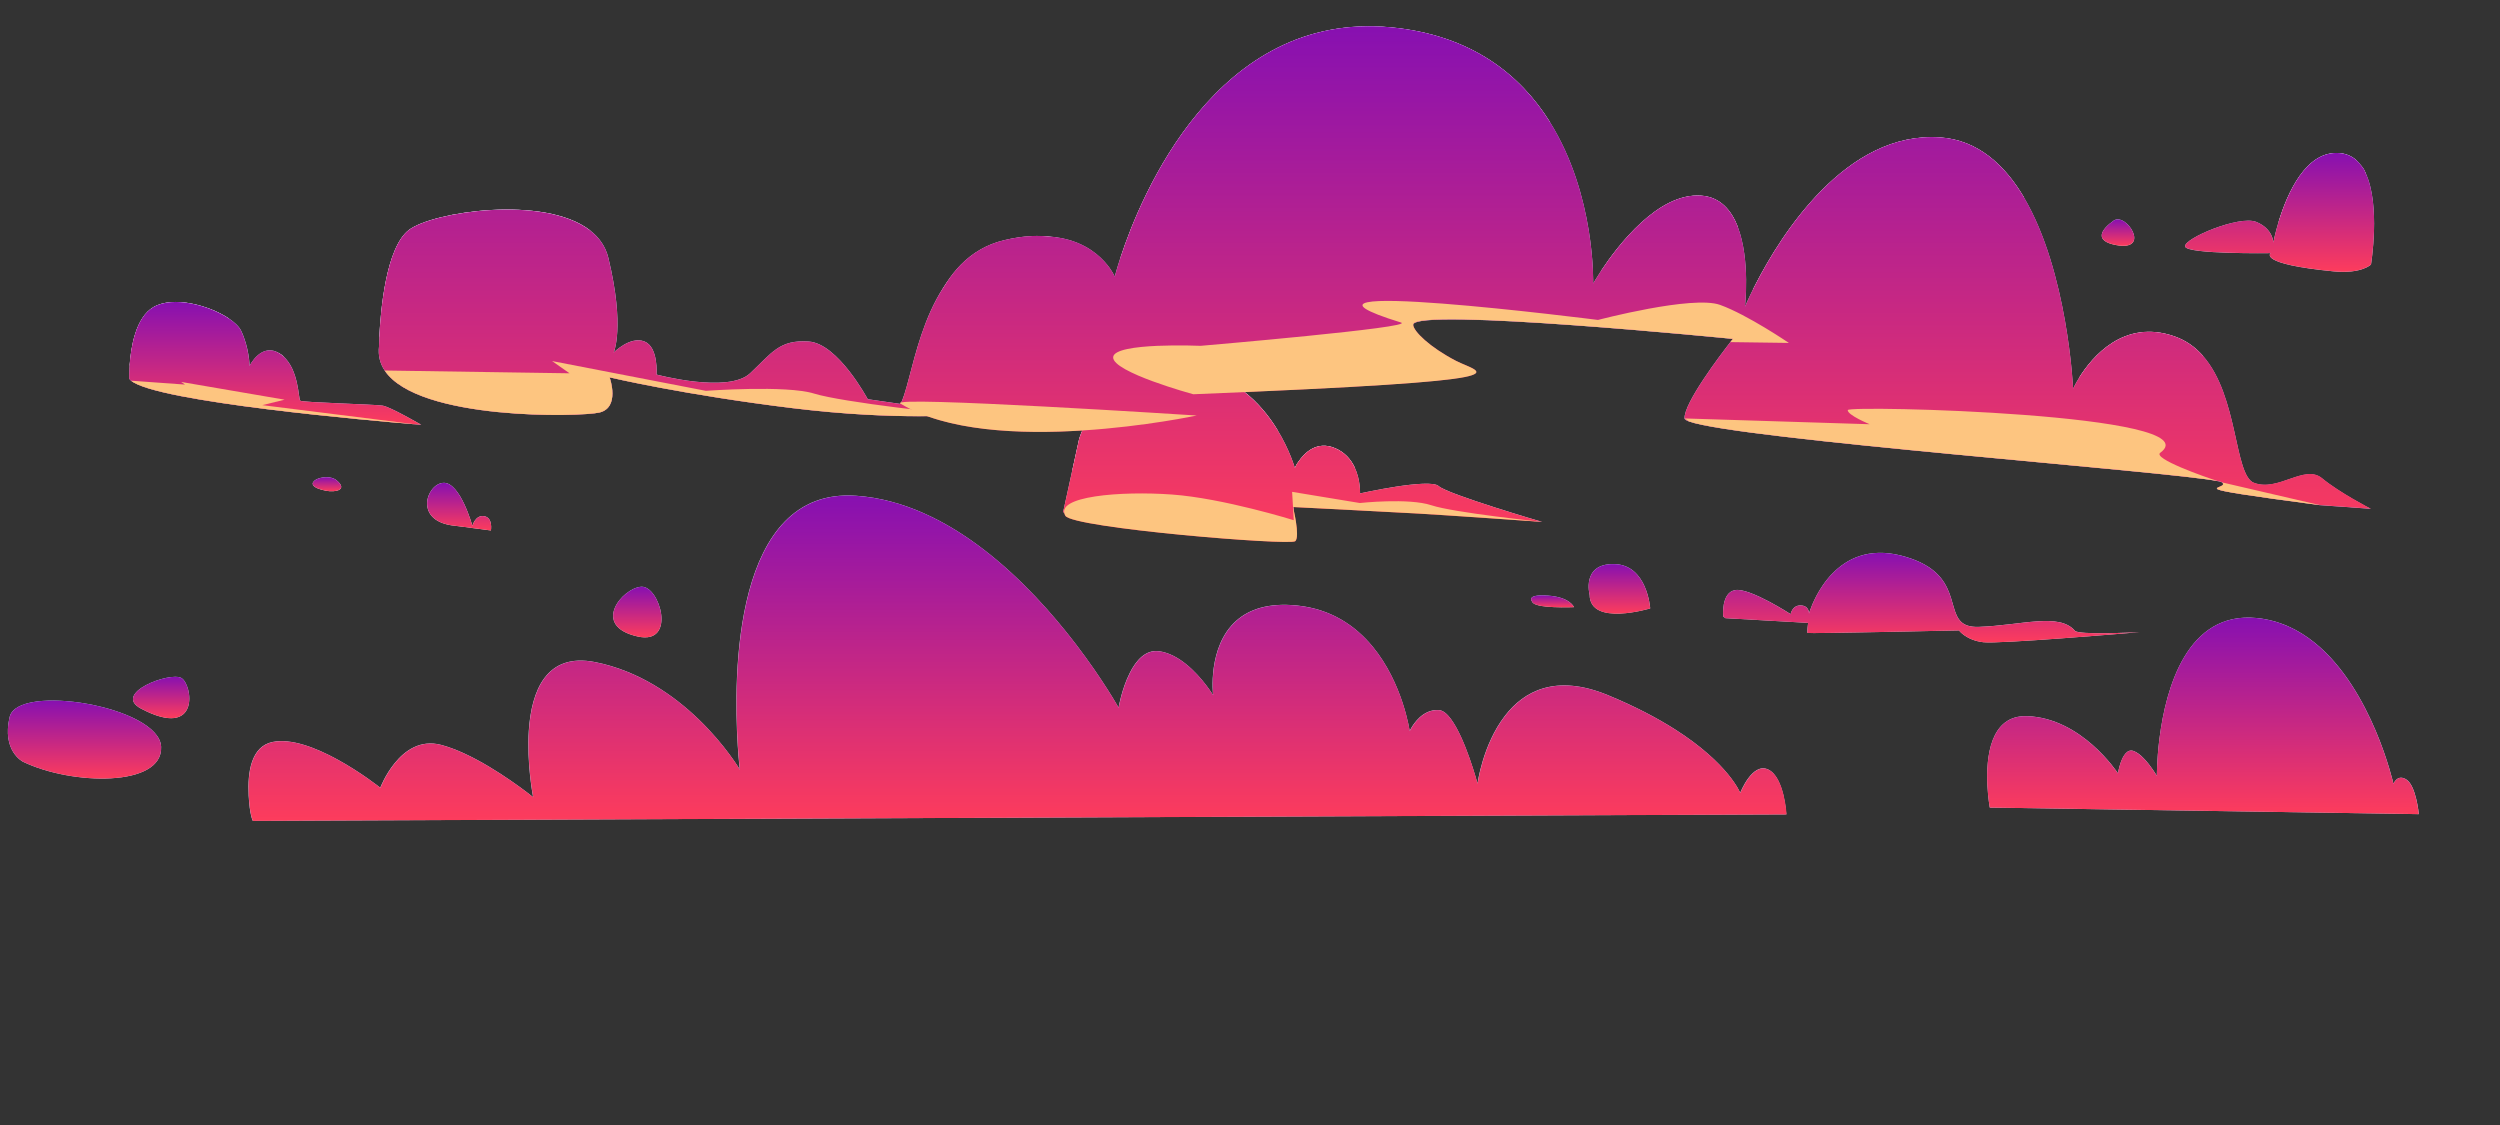 <?xml version="1.0" encoding="UTF-8"?>
<svg xmlns="http://www.w3.org/2000/svg" xmlns:xlink="http://www.w3.org/1999/xlink" viewBox="0 0 888.89 400">
  <rect x="0" y="0" width="888.89" height="400" fill="#333333" stroke="none"/>
  <defs>
    <style>
      .cls-1 {
        fill: url(#_Áåçûìÿííûé_ãðàäèåíò_173-3);
      }

      .cls-1, .cls-2, .cls-3, .cls-4, .cls-5, .cls-6, .cls-7, .cls-8, .cls-9, .cls-10, .cls-11, .cls-12, .cls-13, .cls-14, .cls-15, .cls-16, .cls-17, .cls-18, .cls-19, .cls-20, .cls-21, .cls-22, .cls-23, .cls-24, .cls-25, .cls-26, .cls-27, .cls-28, .cls-29, .cls-30, .cls-31, .cls-32, .cls-33, .cls-34, .cls-35, .cls-36, .cls-37, .cls-38, .cls-39, .cls-40, .cls-41, .cls-42, .cls-43, .cls-44, .cls-45, .cls-46, .cls-47, .cls-48, .cls-49, .cls-50, .cls-51, .cls-52, .cls-53 {
        stroke-width: 0px;
      }

      .cls-1, .cls-2, .cls-3, .cls-4, .cls-5, .cls-6, .cls-7, .cls-8, .cls-9, .cls-10, .cls-11, .cls-12, .cls-13, .cls-14, .cls-16, .cls-17, .cls-18, .cls-19, .cls-20, .cls-21, .cls-22, .cls-23, .cls-24, .cls-25, .cls-26, .cls-27, .cls-28, .cls-29, .cls-31, .cls-32, .cls-33, .cls-34, .cls-35, .cls-36, .cls-37, .cls-38, .cls-39, .cls-40, .cls-41, .cls-42, .cls-43, .cls-44, .cls-45, .cls-46, .cls-47, .cls-48, .cls-49, .cls-50, .cls-52, .cls-53 {
        fill-rule: evenodd;
      }

      .cls-2 {
        fill: url(#_Áåçûìÿííûé_ãðàäèåíò_176-11);
      }

      .cls-3 {
        fill: url(#_Áåçûìÿííûé_ãðàäèåíò_428-10);
      }

      .cls-3, .cls-8, .cls-11, .cls-16, .cls-19, .cls-21, .cls-24, .cls-26, .cls-27, .cls-29, .cls-30, .cls-40 {
        mix-blend-mode: multiply;
      }

      .cls-4 {
        fill: url(#_Áåçûìÿííûé_ãðàäèåíò_176-15);
      }

      .cls-5 {
        fill: url(#_Áåçûìÿííûé_ãðàäèåíò_254-3);
      }

      .cls-5, .cls-6, .cls-33, .cls-38, .cls-39, .cls-44, .cls-47, .cls-50 {
        mix-blend-mode: screen;
      }

      .cls-6 {
        fill: url(#_Áåçûìÿííûé_ãðàäèåíò_254-4);
      }

      .cls-7 {
        fill: url(#_Áåçûìÿííûé_ãðàäèåíò_176-3);
      }

      .cls-8 {
        fill: url(#_Áåçûìÿííûé_ãðàäèåíò_428-5);
      }

      .cls-9 {
        fill: #fdc580;
      }

      .cls-54 {
        isolation: isolate;
      }

      .cls-10 {
        fill: url(#_Áåçûìÿííûé_ãðàäèåíò_176-14);
      }

      .cls-11 {
        fill: url(#_Áåçûìÿííûé_ãðàäèåíò_428-13);
      }

      .cls-12 {
        fill: url(#_Áåçûìÿííûé_ãðàäèåíò_428);
      }

      .cls-13 {
        fill: url(#_Áåçûìÿííûé_ãðàäèåíò_176-6);
      }

      .cls-14 {
        fill: url(#_Áåçûìÿííûé_ãðàäèåíò_176-10);
      }

      .cls-15 {
        fill: none;
      }

      .cls-16 {
        fill: url(#_Áåçûìÿííûé_ãðàäèåíò_428-8);
      }

      .cls-17 {
        fill: url(#_Áåçûìÿííûé_ãðàäèåíò_428-4);
      }

      .cls-18 {
        fill: url(#_Áåçûìÿííûé_ãðàäèåíò_173-5);
      }

      .cls-19 {
        fill: url(#_Áåçûìÿííûé_ãðàäèåíò_428-14);
      }

      .cls-20, .cls-51 {
        fill: #dfe6fb;
      }

      .cls-21 {
        fill: url(#_Áåçûìÿííûé_ãðàäèåíò_428-9);
      }

      .cls-22 {
        fill: url(#_Áåçûìÿííûé_ãðàäèåíò_176-9);
      }

      .cls-23 {
        fill: url(#_Áåçûìÿííûé_ãðàäèåíò_176-13);
      }

      .cls-24 {
        fill: url(#_Áåçûìÿííûé_ãðàäèåíò_428-6);
      }

      .cls-25 {
        fill: url(#_Áåçûìÿííûé_ãðàäèåíò_428-2);
      }

      .cls-26 {
        fill: url(#_Áåçûìÿííûé_ãðàäèåíò_428-15);
      }

      .cls-27 {
        fill: url(#_Áåçûìÿííûé_ãðàäèåíò_428-11);
      }

      .cls-28 {
        fill: url(#_Áåçûìÿííûé_ãðàäèåíò_176-20);
      }

      .cls-29 {
        fill: url(#_Áåçûìÿííûé_ãðàäèåíò_428-7);
      }

      .cls-30 {
        fill: #56a1fd;
        opacity: .15;
      }

      .cls-31 {
        fill: url(#_Áåçûìÿííûé_ãðàäèåíò_173-2);
      }

      .cls-32 {
        fill: url(#_Áåçûìÿííûé_ãðàäèåíò_176-7);
      }

      .cls-33 {
        fill: url(#_Áåçûìÿííûé_ãðàäèåíò_254-6);
      }

      .cls-34 {
        fill: url(#_Áåçûìÿííûé_ãðàäèåíò_173-4);
      }

      .cls-35 {
        fill: url(#_Áåçûìÿííûé_ãðàäèåíò_176-4);
      }

      .cls-36 {
        fill: url(#_Áåçûìÿííûé_ãðàäèåíò_176-16);
      }

      .cls-55 {
        clip-path: url(#clippath);
      }

      .cls-37 {
        fill: url(#_Áåçûìÿííûé_ãðàäèåíò_176-17);
      }

      .cls-38 {
        fill: url(#_Áåçûìÿííûé_ãðàäèåíò_254);
      }

      .cls-39 {
        fill: url(#_Áåçûìÿííûé_ãðàäèåíò_254-8);
      }

      .cls-40 {
        fill: url(#_Áåçûìÿííûé_ãðàäèåíò_428-12);
      }

      .cls-41 {
        fill: url(#_Áåçûìÿííûé_ãðàäèåíò_176-5);
      }

      .cls-42 {
        fill: url(#_Áåçûìÿííûé_ãðàäèåíò_176-12);
      }

      .cls-43 {
        fill: url(#_Áåçûìÿííûé_ãðàäèåíò_173);
      }

      .cls-44 {
        fill: url(#_Áåçûìÿííûé_ãðàäèåíò_254-7);
      }

      .cls-45 {
        fill: url(#_Áåçûìÿííûé_ãðàäèåíò_176-19);
      }

      .cls-46 {
        fill: url(#_Áåçûìÿííûé_ãðàäèåíò_176-2);
      }

      .cls-47 {
        fill: url(#_Áåçûìÿííûé_ãðàäèåíò_254-2);
      }

      .cls-48 {
        fill: url(#_Áåçûìÿííûé_ãðàäèåíò_428-3);
      }

      .cls-49 {
        fill: url(#_Áåçûìÿííûé_ãðàäèåíò_176-18);
      }

      .cls-50 {
        fill: url(#_Áåçûìÿííûé_ãðàäèåíò_254-5);
      }

      .cls-52 {
        fill: url(#_Áåçûìÿííûé_ãðàäèåíò_176-8);
      }

      .cls-53 {
        fill: url(#_Áåçûìÿííûé_ãðàäèåíò_176);
      }
    </style>
    <clipPath id="clippath">
      <rect class="cls-15" width="888.89" height="400" transform="translate(888.89 400) rotate(180)"/>
    </clipPath>
    <linearGradient id="_Áåçûìÿííûé_ãðàäèåíò_173" data-name="Áåçûìÿííûé ãðàäèåíò 173" x1="194.53" y1="224.32" x2="170.48" y2="138.99" gradientTransform="translate(-79.49 -52.15) rotate(2.1)" gradientUnits="userSpaceOnUse">
      <stop offset="0" stop-color="#c5b4fd"/>
      <stop offset=".19" stop-color="#ccc9fd"/>
      <stop offset=".4" stop-color="#d2d9fd"/>
      <stop offset=".64" stop-color="#d5e2fd"/>
      <stop offset=".95" stop-color="#d7e6fd"/>
    </linearGradient>
    <linearGradient id="_Áåçûìÿííûé_ãðàäèåíò_176" data-name="Áåçûìÿííûé ãðàäèåíò 176" x1="153.59" y1="182.31" x2="144.89" y2="151.43" gradientTransform="translate(-79.49 -52.15) rotate(2.1)" gradientUnits="userSpaceOnUse">
      <stop offset="0" stop-color="#e9e9fd"/>
      <stop offset=".17" stop-color="#f0ecfd"/>
      <stop offset=".53" stop-color="#f9f1fe"/>
      <stop offset="1" stop-color="#fdf3ff"/>
    </linearGradient>
    <linearGradient id="_Áåçûìÿííûé_ãðàäèåíò_176-2" data-name="Áåçûìÿííûé ãðàäèåíò 176" x1="183.13" y1="182.35" x2="179.67" y2="170.06" xlink:href="#_Áåçûìÿííûé_ãðàäèåíò_176"/>
    <linearGradient id="_Áåçûìÿííûé_ãðàäèåíò_173-2" data-name="Áåçûìÿííûé ãðàäèåíò 173" x1="688.22" y1="378.08" x2="633.55" y2="159.41" gradientTransform="translate(-62.98 -182.92) rotate(4.19)" xlink:href="#_Áåçûìÿííûé_ãðàäèåíò_173"/>
    <linearGradient id="_Áåçûìÿííûé_ãðàäèåíò_176-3" data-name="Áåçûìÿííûé ãðàäèåíò 176" x1="752.55" y1="240.21" x2="751.86" y2="188.95" gradientTransform="translate(-62.98 -182.92) rotate(4.19)" xlink:href="#_Áåçûìÿííûé_ãðàäèåíò_176"/>
    <linearGradient id="_Áåçûìÿííûé_ãðàäèåíò_176-4" data-name="Áåçûìÿííûé ãðàäèåíò 176" x1="761.64" y1="144.8" x2="748.28" y2="61.09" gradientTransform="translate(-64)" xlink:href="#_Áåçûìÿííûé_ãðàäèåíò_176"/>
    <linearGradient id="_Áåçûìÿííûé_ãðàäèåíò_176-5" data-name="Áåçûìÿííûé ãðàäèåíò 176" x1="840" y1="273.13" x2="839.9" y2="265.35" gradientTransform="translate(-62.98 -182.92) rotate(4.19)" xlink:href="#_Áåçûìÿííûé_ãðàäèåíò_176"/>
    <linearGradient id="_Áåçûìÿííûé_ãðàäèåíò_176-6" data-name="Áåçûìÿííûé ãðàäèåíò 176" x1="845.08" y1="260.59" x2="844.85" y2="243.75" gradientTransform="translate(-62.98 -182.92) rotate(4.19)" xlink:href="#_Áåçûìÿííûé_ãðàäèåíò_176"/>
    <linearGradient id="_Áåçûìÿííûé_ãðàäèåíò_176-7" data-name="Áåçûìÿííûé ãðàäèåíò 176" x1="674.83" y1="231.9" x2="674.52" y2="208.81" gradientTransform="translate(-62.98 -182.92) rotate(4.19)" xlink:href="#_Áåçûìÿííûé_ãðàäèåíò_176"/>
    <linearGradient id="_Áåçûìÿííûé_ãðàäèåíò_176-8" data-name="Áåçûìÿííûé ãðàäèåíò 176" x1="545.05" y1="84.45" x2="516.96" y2="8.62" gradientTransform="translate(-64)" xlink:href="#_Áåçûìÿííûé_ãðàäèåíò_176"/>
    <linearGradient id="_Áåçûìÿííûé_ãðàäèåíò_176-9" data-name="Áåçûìÿííûé ãðàäèåíò 176" x1="443.3" y1="291.09" x2="442.69" y2="245.73" gradientTransform="translate(-62.98 -182.92) rotate(4.19)" xlink:href="#_Áåçûìÿííûé_ãðàäèåíò_176"/>
    <linearGradient id="_Áåçûìÿííûé_ãðàäèåíò_176-10" data-name="Áåçûìÿííûé ãðàäèåíò 176" x1="595.22" y1="242.47" x2="572.23" y2="185.43" gradientTransform="translate(-62.98 -182.92) rotate(4.19)" xlink:href="#_Áåçûìÿííûé_ãðàäèåíò_176"/>
    <linearGradient id="_Áåçûìÿííûé_ãðàäèåíò_173-3" data-name="Áåçûìÿííûé ãðàäèåíò 173" x1="571.07" y1="404.39" x2="549.43" y2="319" gradientTransform="translate(-62.98 -182.92) rotate(4.19)" xlink:href="#_Áåçûìÿííûé_ãðàäèåíò_173"/>
    <linearGradient id="_Áåçûìÿííûé_ãðàäèåíò_176-11" data-name="Áåçûìÿííûé ãðàäèåíò 176" x1="484.41" y1="166.53" x2="422.2" y2="11.7" gradientTransform="translate(-64)" xlink:href="#_Áåçûìÿííûé_ãðàäèåíò_176"/>
    <linearGradient id="_Áåçûìÿííûé_ãðàäèåíò_176-12" data-name="Áåçûìÿííûé ãðàäèåíò 176" x1="559.59" y1="316.16" x2="555.47" y2="299.92" gradientTransform="translate(-62.98 -182.92) rotate(4.19)" xlink:href="#_Áåçûìÿííûé_ãðàäèåíò_176"/>
    <linearGradient id="_Áåçûìÿííûé_ãðàäèåíò_173-4" data-name="Áåçûìÿííûé ãðàäèåíò 173" x1="333.57" y1="398.06" x2="310.77" y2="306.85" gradientTransform="translate(-46.05 -260.08) rotate(5.91)" xlink:href="#_Áåçûìÿííûé_ãðàäèåíò_173"/>
    <linearGradient id="_Áåçûìÿííûé_ãðàäèåíò_176-13" data-name="Áåçûìÿííûé ãðàäèåíò 176" x1="257.27" y1="345.11" x2="244.44" y2="277.1" gradientTransform="translate(-46.05 -260.08) rotate(5.91)" xlink:href="#_Áåçûìÿííûé_ãðàäèåíò_176"/>
    <linearGradient id="_Áåçûìÿííûé_ãðàäèåíò_176-14" data-name="Áåçûìÿííûé ãðàäèåíò 176" x1="292.97" y1="356.77" x2="288.96" y2="335.53" gradientTransform="translate(-46.05 -260.08) rotate(5.91)" xlink:href="#_Áåçûìÿííûé_ãðàäèåíò_176"/>
    <linearGradient id="_Áåçûìÿííûé_ãðàäèåíò_176-15" data-name="Áåçûìÿííûé ãðàäèåíò 176" x1="309.31" y1="356.95" x2="307.95" y2="349.76" gradientTransform="translate(-46.05 -260.08) rotate(5.91)" xlink:href="#_Áåçûìÿííûé_ãðàäèåíò_176"/>
    <linearGradient id="_Áåçûìÿííûé_ãðàäèåíò_176-16" data-name="Áåçûìÿííûé ãðàäèåíò 176" x1="364.77" y1="354.84" x2="362.07" y2="340.53" gradientTransform="translate(-46.05 -260.08) rotate(5.91)" xlink:href="#_Áåçûìÿííûé_ãðàäèåíò_176"/>
    <linearGradient id="_Áåçûìÿííûé_ãðàäèåíò_254" data-name="Áåçûìÿííûé ãðàäèåíò 254" x1="894.01" y1="277.06" x2="893.98" y2="275.96" gradientTransform="translate(-108.08 -129.15) rotate(5.15)" gradientUnits="userSpaceOnUse">
      <stop offset="0" stop-color="#000"/>
      <stop offset=".99" stop-color="#70bbb1"/>
    </linearGradient>
    <linearGradient id="_Áåçûìÿííûé_ãðàäèåíò_254-2" data-name="Áåçûìÿííûé ãðàäèåíò 254" x1="896.47" y1="274.89" x2="896.47" y2="274.75" xlink:href="#_Áåçûìÿííûé_ãðàäèåíò_254"/>
    <linearGradient id="_Áåçûìÿííûé_ãðàäèåíò_254-3" data-name="Áåçûìÿííûé ãðàäèåíò 254" x1="896.85" y1="274.66" x2="896.85" y2="274.61" xlink:href="#_Áåçûìÿííûé_ãðàäèåíò_254"/>
    <linearGradient id="_Áåçûìÿííûé_ãðàäèåíò_254-4" data-name="Áåçûìÿííûé ãðàäèåíò 254" x1="897" y1="274.63" x2="897" y2="274.58" xlink:href="#_Áåçûìÿííûé_ãðàäèåíò_254"/>
    <linearGradient id="_Áåçûìÿííûé_ãðàäèåíò_254-5" data-name="Áåçûìÿííûé ãðàäèåíò 254" x1="894.15" y1="281.06" x2="894.03" y2="277.5" xlink:href="#_Áåçûìÿííûé_ãðàäèåíò_254"/>
    <linearGradient id="_Áåçûìÿííûé_ãðàäèåíò_254-6" data-name="Áåçûìÿííûé ãðàäèåíò 254" x1="896.49" y1="275.39" x2="896.47" y2="274.94" xlink:href="#_Áåçûìÿííûé_ãðàäèåíò_254"/>
    <linearGradient id="_Áåçûìÿííûé_ãðàäèåíò_254-7" data-name="Áåçûìÿííûé ãðàäèåíò 254" x1="896.94" y1="275.05" x2="896.93" y2="274.76" xlink:href="#_Áåçûìÿííûé_ãðàäèåíò_254"/>
    <linearGradient id="_Áåçûìÿííûé_ãðàäèåíò_254-8" data-name="Áåçûìÿííûé ãðàäèåíò 254" x1="897.07" y1="274.7" x2="897.06" y2="274.6" xlink:href="#_Áåçûìÿííûé_ãðàäèåíò_254"/>
    <linearGradient id="_Áåçûìÿííûé_ãðàäèåíò_176-17" data-name="Áåçûìÿííûé ãðàäèåíò 176" x1="228.47" y1="203.23" x2="225.28" y2="150.66" gradientTransform="translate(-64)" xlink:href="#_Áåçûìÿííûé_ãðàäèåíò_176"/>
    <linearGradient id="_Áåçûìÿííûé_ãðàäèåíò_176-18" data-name="Áåçûìÿííûé ãðàäèåíò 176" x1="180.64" y1="178.8" x2="179.72" y2="163.68" gradientTransform="translate(-64)" xlink:href="#_Áåçûìÿííûé_ãðàäèåíò_176"/>
    <linearGradient id="_Áåçûìÿííûé_ãðàäèåíò_173-5" data-name="Áåçûìÿííûé ãðàäèåíò 173" x1="893.84" y1="154.7" x2="868.55" y2="56.36" gradientTransform="translate(-64)" xlink:href="#_Áåçûìÿííûé_ãðàäèåíò_173"/>
    <linearGradient id="_Áåçûìÿííûé_ãðàäèåíò_176-19" data-name="Áåçûìÿííûé ãðàäèåíò 176" x1="817.3" y1="78.06" x2="816.45" y2="100.22" gradientTransform="translate(-64)" xlink:href="#_Áåçûìÿííûé_ãðàäèåíò_176"/>
    <linearGradient id="_Áåçûìÿííûé_ãðàäèåíò_176-20" data-name="Áåçûìÿííûé ãðàäèåíò 176" x1="892.71" y1="82.18" x2="885.93" y2="55.27" gradientTransform="translate(-64)" xlink:href="#_Áåçûìÿííûé_ãðàäèåíò_176"/>
    <linearGradient id="_Áåçûìÿííûé_ãðàäèåíò_428" data-name="Áåçûìÿííûé ãðàäèåíò 428" x1="161.85" y1="151.04" x2="161.85" y2="107.36" gradientTransform="translate(-64)" gradientUnits="userSpaceOnUse">
      <stop offset="0" stop-color="#fd3c5c"/>
      <stop offset="1" stop-color="#8710b1"/>
    </linearGradient>
    <linearGradient id="_Áåçûìÿííûé_ãðàäèåíò_428-2" data-name="Áåçûìÿííûé ãðàäèåíò 428" x1="552.84" y1="192.69" x2="552.84" y2="9.34" xlink:href="#_Áåçûìÿííûé_ãðàäèåíò_428"/>
    <linearGradient id="_Áåçûìÿííûé_ãðàäèåíò_428-3" data-name="Áåçûìÿííûé ãðàäèåíò 428" x1="524.01" y1="184.96" x2="524.01" y2="184.94" xlink:href="#_Áåçûìÿííûé_ãðàäèåíò_428"/>
    <linearGradient id="_Áåçûìÿííûé_ãðàäèåíò_428-4" data-name="Áåçûìÿííûé ãðàäèåíò 428" x1="750.7" y1="228.42" x2="750.7" y2="196.56" xlink:href="#_Áåçûìÿííûé_ãðàäèåíò_428"/>
    <linearGradient id="_Áåçûìÿííûé_ãðàäèåíò_428-5" data-name="Áåçûìÿííûé ãðàäèåíò 428" x1="290.6" y1="226.62" x2="290.6" y2="208.61" xlink:href="#_Áåçûìÿííûé_ãðàäèåíò_428"/>
    <linearGradient id="_Áåçûìÿííûé_ãðàäèåíò_428-6" data-name="Áåçûìÿííûé ãðàäèåíò 428" x1="94.04" y1="276.81" x2="94.04" y2="249.08" xlink:href="#_Áåçûìÿííûé_ãðàäèåíò_428"/>
    <linearGradient id="_Áåçûìÿííûé_ãðàäèåíò_428-7" data-name="Áåçûìÿííûé ãðàäèåíò 428" x1="121.3" y1="255.36" x2="121.3" y2="240.64" xlink:href="#_Áåçûìÿííûé_ãðàäèåíò_428"/>
    <linearGradient id="_Áåçûìÿííûé_ãðàäèåíò_428-8" data-name="Áåçûìÿííûé ãðàäèåíò 428" x1="425.75" y1="291.85" x2="425.75" y2="176.17" xlink:href="#_Áåçûìÿííûé_ãðàäèåíò_428"/>
    <linearGradient id="_Áåçûìÿííûé_ãðàäèåíò_428-9" data-name="Áåçûìÿííûé ãðàäèåíò 428" x1="847.29" y1="289.47" x2="847.29" y2="219.59" xlink:href="#_Áåçûìÿííûé_ãðàäèåíò_428"/>
    <linearGradient id="_Áåçûìÿííûé_ãðàäèåíò_428-10" data-name="Áåçûìÿííûé ãðàäèåíò 428" x1="227.26" y1="188.61" x2="227.26" y2="171.68" xlink:href="#_Áåçûìÿííûé_ãðàäèåíò_428"/>
    <linearGradient id="_Áåçûìÿííûé_ãðàäèåíò_428-11" data-name="Áåçûìÿííûé ãðàäèåíò 428" x1="180.26" y1="174.68" x2="180.26" y2="169.66" xlink:href="#_Áåçûìÿííûé_ãðàäèåíò_428"/>
    <linearGradient id="_Áåçûìÿííûé_ãðàäèåíò_428-12" data-name="Áåçûìÿííûé ãðàäèåíò 428" x1="874.53" y1="96.66" x2="874.53" y2="54.4" xlink:href="#_Áåçûìÿííûé_ãðàäèåíò_428"/>
    <linearGradient id="_Áåçûìÿííûé_ãðàäèåíò_428-13" data-name="Áåçûìÿííûé ãðàäèåíò 428" x1="817.07" y1="87.4" x2="817.07" y2="78" xlink:href="#_Áåçûìÿííûé_ãðàäèåíò_428"/>
    <linearGradient id="_Áåçûìÿííûé_ãðàäèåíò_428-14" data-name="Áåçûìÿííûé ãðàäèåíò 428" x1="639.8" y1="218.19" x2="639.8" y2="200.56" xlink:href="#_Áåçûìÿííûé_ãðàäèåíò_428"/>
    <linearGradient id="_Áåçûìÿííûé_ãðàäèåíò_428-15" data-name="Áåçûìÿííûé ãðàäèåíò 428" x1="616.01" y1="215.94" x2="616.01" y2="211.69" xlink:href="#_Áåçûìÿííûé_ãðàäèåíò_428"/>
  </defs>
  <g class="cls-54">
    <g id="Layer_2" data-name="Layer 2">
      <g id="_4" data-name="4">
        <g class="cls-55">
          <g>
            <g>
              <path class="cls-43" d="M149.76,151.04s-.8-.06-2.26-.18h0c-14.29-1.18-91.8-7.9-100.88-15.49-.29-.23-.5-.47-.65-.71,0,0-.06-1.93.13-4.75.43-6.29,2.1-17.02,8.5-20.73,7.08-4.09,19.75-.6,26.67,3.99,2.16,1.42,3.75,2.95,4.45,4.39,2.92,6.06,3.03,12.52,3.03,12.52,0,0,4.31-8.79,10.98-4.19.26.18.51.37.74.57,0,0,.01.01.01.01,5.88,4.9,5.57,15.42,6.3,16.01.76.63,26.5,1.29,29.27,1.75,2.78.45,13.72,6.81,13.72,6.81Z"/>
              <path class="cls-53" d="M46.09,129.91c.43-6.29,2.1-17.02,8.5-20.73,7.08-4.09,19.75-.6,26.67,3.99,0,0,0,0,0,0,7,12.07-20.58,21.11-35.18,16.74Z"/>
              <path class="cls-46" d="M89.59,133.51c2.09,5.72,15.78-4.41,10.13-7.63-5.65-3.22-11.61,3.57-10.13,7.63Z"/>
            </g>
            <g>
              <path class="cls-31" d="M843.01,180.92l-18.09-1.3c-54-7.15-31.42-5.18-34.85-8.1,0,0,0,0-.02,0-.16-.13-.63-.26-1.39-.42-16.65-3.44-170.86-14.91-188.13-21.24-1.01-.37-1.56-.73-1.58-1.06-.29-5.43,12.72-22.56,16.29-27.15.56-.73.9-1.14.9-1.14,0,0-112.84-11.27-113.7-5.06-.85,6.2,16.22,14.82,5.85,12.95-65.45-11.82-80.77,5.66-84.05,11.79-.66,1.22,1.24,7.57,1.24,7.57l-50.82,2.36s-47.93-2.71-54.04-5.71c-.61-.3-.81-.6-.49-.9.38-.37.83-1.46,1.37-3.13,4.39-13.42,8.74-47.84,35.92-54.63,15.05-3.76,24.72-.75,30.65,3.28,2.5,1.7,4.34,3.57,5.64,5.19.42.51.8,1.01,1.11,1.5.03.05.06.1.1.15,1.01,1.5,1.43,2.53,1.43,2.53,0,0,.65-2.57,2.05-6.84,7.16-21.79,34.08-87.79,96.2-81.81,28.85,2.77,46.13,17.13,56.47,33.65,16.3,26.02,15.39,57.43,15.39,57.43,0,0,1.02-1.8,2.83-4.54,5.91-8.93,20.27-27.8,35.57-26.7,6.76.49,10.73,5.16,13.03,11.12v.03c4.48,11.69,2.54,28.33,2.54,28.33,0,0,1.08-2.61,3.15-6.75l.44-.86.32-.63c8.79-17.04,31.99-54.36,65.55-51.94,13.26.96,22.82,9.66,29.72,21.3,15.65,26.45,17.49,68.02,17.49,68.02,0,0,.73-1.62,2.18-3.94h0c4.48-7.17,15.82-20.99,33.87-14.62,4.14,1.45,7.43,3.87,10.09,6.88,12.73,14.39,11.05,42.45,18.18,45.18,8.62,3.31,18-6.75,24.2-1.61,6.21,5.14,17.37,10.87,17.37,10.87Z"/>
              <path class="cls-7" d="M719.63,70.15s0,0,0,.02c-2.47,29.73-38.08,42.81-92.02,38.93l-4.26-6.3.25-.51.44-.86.32-.63c8.79-17.04,31.99-54.36,65.55-51.94,13.26.96,22.82,9.66,29.72,21.3Z"/>
              <path class="cls-35" d="M660.36,143.25s25.46-27.58,49.76-21.35c24.31,6.23,23.67,17.81,23.67,17.81,0,0-16.53,8.42-73.43,3.54Z"/>
              <path class="cls-41" d="M744.13,147.4s3.61-5.79,9.55-6.25c5.94-.46,12,9.7,12,9.7,0,0-22.58,1.17-21.56-3.45Z"/>
              <path class="cls-13" d="M783.25,126.48c-2.45,3.92-6.33,7.81-12.41,10.02-15.62,5.68-31.55-2.28-31.55-2.28h0c4.48-7.17,15.82-20.99,33.87-14.62,4.14,1.45,7.43,3.87,10.09,6.88Z"/>
              <path class="cls-32" d="M569.3,96.26c5.91-8.93,20.27-27.8,35.57-26.7,6.76.49,10.73,5.16,13.03,11.12v.03c.86,12.95-22.75,16.78-48.6,15.55Z"/>
              <path class="cls-52" d="M487.97,65.78s-4.41,16.51-16.74,23.41c-12.33,6.9-62.6,10.52-72.81,2.34,7.16-21.79,34.08-87.79,96.2-81.81,28.85,2.77,46.13,17.13,56.47,33.65,2.72,25.75-63.12,22.41-63.12,22.41Z"/>
              <path class="cls-22" d="M385.94,118.34c-1.04,1.01-8.27-.6-8.27-.6,0,0,7.33-1.12-10.63,13.54-17.96,14.65-42.99,3.65-42.99,3.65h0c4.05-12.17,7.68-43.39,32.89-49.5,13.95-3.38,22.92-.64,28.43,3.02,2.16,1.62,3.95,3.21,5.24,4.71.39.47.74.92,1.03,1.36.03.04.06.09.09.13,7.51,11.69-4.73,22.69-5.77,23.68Z"/>
              <path class="cls-14" d="M486.97,103.55s1.94-29.15,24.42-28.87c22.48.28,24.18,17.06,24.18,17.06,0,0-2.39,13.79-48.6,11.81Z"/>
            </g>
            <g>
              <path class="cls-1" d="M459.64,176.4s1.39,12.85-1.04,14.01c-2.43,1.17-80.61-8.28-80.61-8.28l3.33-15.16,2.37-10.82s7.17-26.33,37.24-24.83c17.01.85,27.4,11.95,33.22,21.44h0c4.47,7.3,6.24,13.63,6.24,13.63,0,0,.1-.2.27-.55,0,0,0-.02,0-.02.22-.4.55-.99,1.01-1.66.04-.05.06-.07.06-.07,2.05-2.99,6.44-7.53,13.02-4.71,3.45,1.48,5.56,4.03,6.84,6.66h0c2.22,4.58,1.98,9.4,1.98,9.4,0,0,24.77-5.52,27.96-2.61,3.19,2.92,36.78,12.74,36.78,12.74l-88.68-9.17Z"/>
              <path class="cls-2" d="M454.14,152.77c.16,6.45-10.91,1.04-10.91,1.04,0,0-1.02,9.99-33.21,15.05-15.59,2.45-24.1.64-28.71-1.89l2.37-10.82s7.17-26.33,37.24-24.83c17.01.85,27.4,11.95,33.22,21.44h0Z"/>
              <path class="cls-42" d="M468.83,172.65c-9.38-.68-9.18-4.52-8.17-6.82,0,0,0-.02,0-.02.36-.83.84-1.46,1.01-1.66.04-.05.06-.07.06-.07,2.05-2.99,6.44-7.53,13.02-4.71,3.45,1.48,5.56,4.03,6.84,6.66h0c.03.34.49,7.58-12.77,6.62Z"/>
            </g>
            <g>
              <path class="cls-34" d="M345.3,147.27s-.04,0-.06,0c-.03,0-.05,0-.08,0-2.02.2-26.06,2.4-63.3-2.15-38.51-4.71-64.55-10.82-65.11-10.95.13.38,3.73,10.69-3.57,12.49-6.52,1.61-64.57,2.95-76.41-14.93-1.65-2.48-2.4-5.33-2.01-8.6,0,0,.01-1.31.12-3.48.42-8.8,2.29-31.68,10.55-37.92,8.57-6.46,47.9-12.41,64.26.1h0c3.28,2.51,5.64,5.76,6.63,9.9,5.96,24.76,1.87,33.62,1.87,33.62,0,0,5.89-5.95,10.94-3.94,5.05,2,4.31,11.77,4.31,11.77,0,0,25.48,6.84,33.26-.45,7.78-7.28,10.38-12,20.84-11.3,10.44.71,21,20.51,21,20.51l36.75,5.31Z"/>
              <path class="cls-23" d="M195.63,120.38c-8.7,7.07-42.23,5.7-53.47,3.63-3.48-.64-5.77-2.33-7.27-4.35.42-8.8,2.29-31.68,10.55-37.92,8.57-6.46,47.9-12.41,64.26.1h0c10.4,14.2-5.37,31.46-14.07,38.53Z"/>
              <path class="cls-10" d="M198.54,126.07s13.88,6.46,18.05,1.84c4.17-4.62,1.45-13.77-4.12-14.17-5.57-.4-13.93,12.33-13.93,12.33Z"/>
              <path class="cls-4" d="M222.6,128.52c4.3.44,9.41-2.68,6.61-5.08-2.8-2.41-15.18,4.21-6.61,5.08Z"/>
              <path class="cls-36" d="M271.77,133.53c10.9,2.03,24.24-3.63,18.39-9.18-5.85-5.55-20.53,4.01-21.17,7.86-.64,3.85,2.78,1.32,2.78,1.32Z"/>
            </g>
            <path class="cls-51" d="M635.18,289.55l-545.3,2.3s-1.12-2.02-1.48-9.09c-.43-8.19.88-17.4,8.54-18.96,6.67-1.35,15.46,2.12,22.93,6.19,8.53,4.65,15.33,10.09,15.33,10.09,0,0,1.7-4.54,5.13-8.74,3.58-4.42,9.07-8.45,16.49-6.5,2.63.7,5.4,1.75,8.15,3.01h0c12.14,5.58,24.11,15.2,24.57,15.57-.07-.44-2.31-12.05-1.52-23.79.94-13.76,6.04-27.73,23.61-24.21,15.61,3.12,27.99,11.91,36.69,20.26,9.6,9.24,14.71,17.96,14.71,17.96,0,0-.4-3.3-.74-8.68-1.53-24.42-1.81-91.76,42.09-88.7,33.55,2.35,61.7,31.34,78.03,52.65,9.74,12.72,15.29,22.7,15.29,22.7,0,0,1.12-6.62,3.96-12.26,0-.02.02-.04.02-.05,0,0,0-.02,0-.02,2.26-4.48,5.6-8.33,10.32-7.74,3.53.44,6.83,2.29,9.68,4.58t.02.02c5.75,4.63,9.61,11.03,9.61,11.03,0,0-2.11-17.28,8.28-26.49,0,0,.02-.02.02-.02,4.49-3.97,11.29-6.43,21.59-5.37,12.18,1.26,20.76,7.28,26.77,14.52h0c10.83,13.08,13.23,30.12,13.23,30.12,0,0,1.13-2.54,3.36-4.65,0,0,0-.02,0-.02,1.7-1.62,4.06-3,7.05-2.79,1.44.1,2.89,1.31,4.25,3.15,0,0,0,0,0,.02,5.2,6.96,9.47,22.97,9.47,22.97,0,0,1.83-13.81,9.72-24.05.02-.03.03-.05.03-.05,6.79-8.82,18.1-14.99,36.6-7.35,9.79,4.04,17.6,8.19,23.82,12.14,19.2,12.21,23.23,22.63,23.23,22.63,0,0,4.28-11.05,9.99-8.31,5.7,2.75,6.41,15.91,6.41,15.91Z"/>
            <path class="cls-51" d="M860.03,289.47l-152.55-2.34s-.62-3.35-.85-7.92c-.48-9.77.87-25.05,14.16-24.58,9.64.34,17.66,5.33,23.28,10.28,5.72,5.05,8.98,10.05,8.98,10.05,0,0,.28-1.76.92-3.64.02-.06.03-.1.04-.13,0-.04.02-.05.02-.05.85-2.4,2.29-4.91,4.53-4.13,1.22.42,2.47,1.39,3.59,2.56,2.65,2.68,4.74,6.33,4.74,6.33,0,0-.05-5.42.87-12.89,0-.09.02-.17.03-.25.02-.15.03-.26.04-.34,0-.04,0-.08.02-.12,2.24-17.44,9.73-45.13,34.67-42.55,7.9.82,14.67,4.1,20.42,8.73.03.02.06.05.08.06,20.47,16.56,27.99,50.16,27.99,50.16,0,0,1.42-3.75,4.76-1.41,3.32,2.35,4.27,12.17,4.27,12.17Z"/>
            <g>
              <path class="cls-20" d="M737.76,224.29c-5.61-6.56-18.97-1.93-34.21-1.4-12.58.42-5.52-12.37-16.97-20.69h0c-2.44-1.77-5.71-3.35-10.19-4.54-.14-.04-.28-.08-.42-.12-11.51-2.92-19.34,1.12-24.45,6.38-1.29,1.31-2.4,2.71-3.35,4.09-3.58,5.17-4.97,10.13-4.97,10.13,0,0,.12-2.8-2.94-2.88-3.06-.09-3.59,3.1-3.59,3.1,0,0-14.51-9.38-19.65-8.56-5.16.81-4.32,9.38-4.32,9.38l.78.61,29.4,1.67s-.43,3.34-.2,3.59c.22.26,53.83-.91,53.83-.91,0,0,2.64,3.55,8.76,4.21,5.7.6,48.91-3.03,54.94-3.55-.07,0-.14,0-.22,0l.36-.02h.16s.1-.02.1-.02c-2.57.13-21.55,1.04-22.84-.47ZM756.22,225.07l2.8-.19c-.74.05-1.69.12-2.8.19Z"/>
              <path class="cls-38" d="M756.22,225.07l2.8-.19c-.74.05-1.69.12-2.8.19Z"/>
              <path class="cls-47" d="M760.34,224.79s-.09.01-.14.02c-.07,0-.14,0-.22,0l.36-.02Z"/>
              <path class="cls-5" d="M760.6,224.76s0,0-.02,0c-.03,0-.06,0-.08,0h.1Z"/>
              <path class="cls-6" d="M760.75,224.75h0s-.1,0-.1,0c.04,0,.07,0,.1,0Z"/>
              <path class="cls-50" d="M756.22,225.07l2.8-.19c-.74.05-1.69.12-2.8.19Z"/>
              <path class="cls-33" d="M760.34,224.79s-.09.01-.14.02c-.07,0-.14,0-.22,0l.36-.02Z"/>
              <path class="cls-44" d="M760.75,224.76s-.1,0-.17.01c-.03,0-.06,0-.08,0h.1s.05-.01.05-.01h.1Z"/>
              <path class="cls-39" d="M760.78,224.75s-.02,0-.03,0h0s.03,0,.03,0Z"/>
            </g>
            <path class="cls-51" d="M226.74,226.31c-16.8-3.76-5.39-17.29,1.27-17.69,6.65-.4,12.67,20.81-1.27,17.69Z"/>
            <path class="cls-51" d="M8.18,270.84c17.43,8.42,49.74,9.05,49.11-5.3-.63-14.35-51.01-22.77-53.86-10.61-2.85,12.16,4.75,15.91,4.75,15.91Z"/>
            <path class="cls-30" d="M3.42,254.93c-2.85,12.17,4.76,15.91,4.76,15.91,17.42,8.42,49.75,9.04,49.11-5.31-.63-14.35-51-22.77-53.86-10.6ZM7.83,264.94s-5.32-2.62-3.32-11.14c1.99-8.52,37.28-2.62,37.73,7.43.44,10.05-22.2,9.61-34.41,3.71Z"/>
            <path class="cls-51" d="M50.16,251.96c-10.33-5.46,10.14-13.13,14.26-10.93,4.12,2.2,6.97,22.16-14.26,10.93Z"/>
            <path class="cls-30" d="M635.18,289.55l-545.3,2.3s-1.12-2.02-1.48-9.09c10.57,2.67,32.33,7.02,33.16-3.58.26-3.28-.45-6.37-1.68-9.18,8.53,4.65,15.33,10.09,15.33,10.09,0,0,1.7-4.54,5.13-8.74-1.19,5.06-2.67,16.87,9.89,15.55,21.24-2.24,32.75-8.36,14.75-19.02,12.14,5.57,24.11,15.19,24.57,15.56-.07-.44-2.31-12.05-1.52-23.79,3.02,9.88,29.95,33.21,63.9,23.75,10.81-3.01,3.45-20.18-3.6-27.7,9.6,9.24,14.71,17.96,14.71,17.96,0,0-.4-3.3-.74-8.68,6.67,8.29,19.48,15.67,43.33,18.1,62.25,6.37,89.04-26.8,76.79-54.16,9.74,12.72,15.29,22.7,15.29,22.7,0,0,1.12-6.62,3.96-12.26-.42,1.46-7.74,27.17,11.35,26.25,19.65-.93,18.34-19.93,8.69-29.46,5.75,4.63,9.61,11.03,9.61,11.03,0,0-2.11-17.28,8.28-26.49-.62.64-14.58,15.23-2.19,26.51,12.68,11.54,62.48,5.83,50.57-17.36,10.83,13.07,13.23,30.11,13.23,30.11,0,0,1.13-2.54,3.36-4.65-.21.67-5.8,18.24,6.67,18.43,12.49.17,4.91-17.44,4.64-18.06,5.2,6.96,9.47,22.97,9.47,22.97,0,0,1.83-13.81,9.72-24.05-.58,1.13-10.44,20.98,16.05,20.07,27.27-.93,30.34-11.23,30.34-11.23,0,0,3.58,12.79,14.04,10.3,10.45-2.5,0-14.39,0-14.39,19.2,12.21,23.23,22.63,23.23,22.63,0,0,4.28-11.05,9.99-8.31,5.7,2.75,6.41,15.91,6.41,15.91Z"/>
            <path class="cls-30" d="M860.03,289.47l-152.55-2.34s-.62-3.35-.85-7.92c16.18,8.14,50.39,5.9,37.43-14.3,5.72,5.05,8.98,10.05,8.98,10.05,0,0,.28-1.76.92-3.64-.29,1.13-1.62,7.32,5.07,6.68,7.37-.71,3.11-8.44,3.11-8.44,2.65,2.68,4.74,6.33,4.74,6.33,0,0-.05-5.42.87-12.89-.22,2.86.04,13.53,16.71,13.13,19.25-.47,26.14-23.94,26.14-23.94,0,0,15.04,7.58,18.54,4.99,5.74-4.25,7.11-17.67-5.95-28.48-.07-.06-.12-.1-.18-.16,20.47,16.56,27.99,50.16,27.99,50.16,0,0,1.42-3.75,4.76-1.41,3.32,2.35,4.27,12.17,4.27,12.17Z"/>
            <path class="cls-37" d="M162.04,186.97c-15.21-1.33-10.46-14.9-4.44-15.29,6.02-.39,10.36,15.29,10.36,15.29,0,0,1.05-3.98,4.21-3.43,3.17.55,2.38,5.07,2.38,5.07l-12.52-1.64Z"/>
            <path class="cls-49" d="M115.82,174.47c3.56.7,7.93-.33,3.89-3.67-4.04-3.34-14.55,1.57-3.89,3.67Z"/>
            <path class="cls-18" d="M843.02,94.06s-3.34,3.4-13.33,2.43c-27.12-2.66-22.34-6.48-22.34-6.48,0,0-29.78.45-30.42-2.35-.63-2.8,19.33-11.23,25.34-8.73,6.02,2.49,6.02,7.34,6.02,7.34,0,0,.59-3.18,1.92-7.53,2.98-9.74,9.65-25.36,21.69-24.28,2.24.2,4.1,1.01,5.61,2.26.8.66,1.51,1.44,2.13,2.33t.02.02c.52.74.99,1.55,1.41,2.41,0,.02.02.03.02.04,5.43,11.41,1.93,32.55,1.93,32.55Z"/>
            <path class="cls-45" d="M752.38,87.13c-8-1.49-5.26-5.61-.84-8.69,4.42-3.08,13.51,11.04.84,8.69Z"/>
            <path class="cls-28" d="M813.22,82.7c-1.34-.9-2.31-2.28-3-3.97,2.98-9.74,9.65-25.36,21.69-24.28,2.24.2,4.1,1.01,5.61,2.26.66.76,1.38,1.54,2.13,2.33t.02.02c.61.63,1.08,1.46,1.41,2.41,0,.02.02.03.02.04,3.42,9.98-7.87,34.65-27.88,21.19Z"/>
            <path class="cls-20" d="M565.2,211.51s-3.02-11.19,8.75-10.95,12.79,15.75,12.79,15.75c0,0-21.39,6.53-21.54-4.81Z"/>
            <path class="cls-20" d="M544.77,213.91s-2.52-2.68,5.5-2.15c8.02.53,9.36,4.11,9.36,4.11,0,0-14.28.63-14.86-1.97Z"/>
            <path class="cls-12" d="M46.61,135.36c9.09,7.59,86.59,14.31,100.88,15.49h0c1.46.12,2.26.18,2.26.18,0,0-10.94-6.36-13.72-6.81-2.77-.45-28.51-1.12-29.27-1.74-.73-.6-.41-11.12-6.3-16.01,0,0,0,0-.01-.01-.02-.02-.04-.03-.07-.05-.19-.19-.4-.37-.68-.52-6.67-4.6-10.98,4.19-10.98,4.19,0,0-.11-6.47-3.03-12.52-.69-1.44-2.29-2.97-4.45-4.39-6.92-4.59-19.59-8.08-26.67-3.99-6.4,3.71-8.07,14.44-8.5,20.73-.19,2.82-.13,4.75-.13,4.75.15.24.37.48.65.71Z"/>
            <path class="cls-25" d="M801.44,171.66c-7.13-2.73-5.45-30.79-18.18-45.18-2.66-3-5.95-5.42-10.09-6.88-18.05-6.37-29.38,7.46-33.87,14.62h0c-1.45,2.33-2.18,3.95-2.18,3.95,0,0-1.84-41.57-17.49-68.02-6.9-11.63-16.46-20.34-29.72-21.3-33.56-2.42-56.76,34.9-65.55,51.94l-.32.63-.44.86c-2.08,4.13-3.15,6.75-3.15,6.75,0,0,1.93-16.64-2.55-28.33v-.03c-2.3-5.97-6.26-10.63-13.03-11.12-15.3-1.1-29.66,17.77-35.57,26.7-1.81,2.73-2.83,4.54-2.83,4.54,0,0,.91-31.41-15.39-57.43-10.34-16.53-27.62-30.88-56.47-33.65-62.11-5.98-89.04,60.02-96.2,81.81-1.4,4.27-2.05,6.84-2.05,6.84,0,0-.42-1.03-1.43-2.53-.03-.05-.06-.1-.1-.15-.31-.49-.68-.99-1.11-1.5-1.29-1.62-3.14-3.49-5.64-5.19-3.64-2.48-8.71-4.56-15.56-4.93-4.33-.43-9.49-.13-15.6,1.36-9.76,2.37-16.27,8.5-20.84,15.83-8.92,13.08-11.74,30.44-14.57,39.1-.41,1.27-.77,2.2-1.08,2.74-.44.1-.56.23-.29.4-.05.04-.06.09-.08.13l-11.52-1.67s-10.55-19.8-21-20.51c-10.45-.71-13.06,4.01-20.84,11.3-7.78,7.29-33.26.45-33.26.45,0,0,.74-9.77-4.31-11.77-5.05-2.01-10.94,3.94-10.94,3.94,0,0,4.09-8.86-1.87-33.62-.99-4.14-3.35-7.39-6.63-9.89h0c-16.36-12.51-55.69-6.56-64.26-.11-8.26,6.23-10.13,29.11-10.55,37.92-.1,2.17-.12,3.48-.12,3.48-.39,3.27.36,6.12,2.01,8.6,11.85,17.88,69.9,16.54,76.41,14.93,7.29-1.8,3.7-12.11,3.57-12.49.56.13,26.6,6.24,65.11,10.95,20.36,2.49,36.76,2.96,47.79,2.84,15.87,5.72,36.87,6.25,55.17,5.1-.81,1.88-1.14,3.09-1.14,3.09l-2.37,10.82-3.33,15.16s.14.02.38.05c.05.38.19.79.44,1.21,2.55,4.36,79.94,10.69,81.73,9.03,1.44-1.34.05-8.36-.55-11.07-.01-.36-.03-.72-.05-1.06,2.71.14,35.41,1.81,44.66,2.33,9.35.53,41.56,2.79,43.61,2.93h.11s-.01,0-.02,0c0,0,.01,0,.01,0,0,0-.01,0-.01,0-.4-.12-33.59-9.83-36.76-12.73-3.19-2.91-27.96,2.61-27.96,2.61,0,0,.24-4.83-1.98-9.4h0c-1.28-2.64-3.39-5.19-6.84-6.67-6.58-2.81-10.98,1.72-13.02,4.71,0,0-.02.02-.06.07-.17.21-.64.83-1.01,1.66,0,0,0,0,0,.02-.18.35-.27.55-.27.55,0,0-1.77-6.33-6.24-13.62h0c-2.77-4.52-6.59-9.39-11.65-13.36,103.49-4.49,83.5-6.8,75.21-11.1-9.32-4.83-15.17-10.52-15.25-12.88.31-2.22,14.93-2.2,33.59-1.27,33.53,1.7,80.1,6.33,80.1,6.33,0,0-.33.41-.9,1.14-3.57,4.6-16.58,21.72-16.29,27.15.02.33.56.69,1.58,1.06,17.27,6.33,171.47,17.8,188.13,21.24.76.16,1.23.3,1.39.42,0,0,.02,0,.02,0,3.42,2.93-19.15.95,34.85,8.1l18.09,1.3s-11.16-5.73-17.37-10.87c-6.2-5.14-15.59,4.92-24.2,1.61Z"/>
            <path class="cls-48" d="M460.01,184.96s0-.02,0-.03v.03s0,0,0,0Z"/>
            <path class="cls-17" d="M760.34,224.79h.16s.06-.02.08-.02c.07,0,.12,0,.17-.01.01,0,.02,0,.03,0h-.03s-.07,0-.1,0h-.05c-2.57.14-21.55,1.05-22.84-.46-5.61-6.56-18.97-1.93-34.21-1.4-12.58.42-5.52-12.37-16.97-20.69h0c-2.44-1.77-5.71-3.35-10.19-4.54-.14-.04-.28-.08-.42-.12-11.51-2.92-19.34,1.12-24.45,6.38-1.29,1.31-2.4,2.71-3.35,4.09-3.58,5.17-4.97,10.13-4.97,10.13,0,0,.12-2.8-2.94-2.88-3.06-.09-3.59,3.1-3.59,3.1,0,0-14.51-9.38-19.65-8.56-5.16.81-4.32,9.38-4.32,9.38l.78.61,29.4,1.67s-.43,3.34-.2,3.59c.22.26,53.83-.91,53.83-.91,0,0,2.64,3.55,8.76,4.21,5.7.6,48.91-3.03,54.94-3.55.05,0,.1,0,.14-.02Z"/>
            <path class="cls-8" d="M228.01,208.62c-6.65.4-18.07,13.93-1.27,17.69,13.94,3.12,7.92-18.09,1.27-17.69Z"/>
            <path class="cls-24" d="M53.72,259.3c-11.64-10.24-47.88-14.63-50.29-4.37-1.07,4.55-.67,7.92.25,10.36,0,0,0,.01,0,.02.27.73.6,1.36.94,1.93.04.07.08.14.12.21.08.12.16.22.24.34,1.5,2.19,3.21,3.05,3.21,3.05,17.43,8.42,49.74,9.05,49.11-5.3-.1-2.24-1.41-4.34-3.57-6.24Z"/>
            <path class="cls-29" d="M64.42,241.03c-4.12-2.2-24.59,5.47-14.26,10.93,21.23,11.23,18.38-8.73,14.26-10.93Z"/>
            <path class="cls-16" d="M628.77,273.65c-5.71-2.74-9.99,8.31-9.99,8.31,0,0-4.03-10.42-23.23-22.63-6.22-3.95-14.03-8.1-23.82-12.14-18.49-7.64-29.8-1.48-36.6,7.35,0,0,0,.02-.03.05-7.88,10.24-9.72,24.05-9.72,24.05,0,0-4.27-16.01-9.47-22.97,0,0,0-.02,0-.02-1.37-1.84-2.81-3.05-4.25-3.15-2.99-.21-5.34,1.16-7.05,2.79,0,0,0,0,0,.02-2.23,2.12-3.36,4.65-3.36,4.65,0,0-2.4-17.03-13.23-30.11h0c-6-7.25-14.58-13.28-26.77-14.53-10.3-1.06-17.11,1.4-21.59,5.37,0,0,0,0-.02.02-10.4,9.21-8.28,26.49-8.28,26.49,0,0-3.85-6.4-9.61-11.03t-.02-.02c-2.85-2.29-6.15-4.14-9.68-4.58-4.72-.59-8.06,3.26-10.32,7.74,0,0,0,0,0,.02,0,0,0,.03-.02.05-2.85,5.64-3.96,12.26-3.96,12.26,0,0-5.55-9.99-15.29-22.7-16.33-21.31-44.48-50.3-78.03-52.65-43.89-3.06-43.61,64.28-42.09,88.7.34,5.38.74,8.68.74,8.68,0,0-5.11-8.72-14.71-17.96-8.7-8.35-21.08-17.13-36.69-20.26-17.57-3.52-22.67,10.44-23.61,24.21-.79,11.75,1.44,23.35,1.52,23.79-.46-.37-12.43-9.99-24.57-15.56h0c-2.75-1.27-5.52-2.33-8.15-3.02-7.42-1.95-12.91,2.08-16.49,6.5-3.42,4.2-5.13,8.74-5.13,8.74,0,0-6.8-5.43-15.33-10.09-7.47-4.08-16.26-7.54-22.93-6.19-7.66,1.56-8.97,10.77-8.54,18.96.36,7.06,1.48,9.09,1.48,9.09l545.3-2.3s-.72-13.16-6.41-15.91Z"/>
            <path class="cls-21" d="M855.76,277.3c-3.33-2.34-4.76,1.41-4.76,1.41,0,0-7.52-33.61-27.99-50.16-.03-.02-.06-.05-.08-.06-5.75-4.64-12.52-7.92-20.42-8.73-24.94-2.58-32.43,25.11-34.67,42.55,0,.04,0,.08-.02.12,0,.08-.02.19-.04.34,0,.07-.02.16-.03.25-.92,7.47-.87,12.89-.87,12.89,0,0-2.08-3.66-4.74-6.33-1.13-1.16-2.37-2.13-3.59-2.56-2.24-.78-3.69,1.73-4.53,4.13,0,0,0,.02-.02.05,0,.03-.02.07-.04.13-.64,1.88-.92,3.64-.92,3.64,0,0-3.26-5-8.98-10.05-5.62-4.95-13.64-9.94-23.28-10.28-13.29-.47-14.64,14.82-14.16,24.58.22,4.56.85,7.92.85,7.92l152.55,2.34s-.95-9.82-4.27-12.17Z"/>
            <path class="cls-3" d="M174.56,188.61s.79-4.52-2.38-5.07c-3.17-.55-4.21,3.43-4.21,3.43,0,0-4.34-15.67-10.36-15.29-6.02.39-10.77,13.96,4.44,15.29l12.52,1.64Z"/>
            <path class="cls-27" d="M115.82,174.47c3.56.7,7.93-.33,3.89-3.67-4.04-3.34-14.55,1.57-3.89,3.67Z"/>
            <path class="cls-40" d="M841.09,61.5s0-.02-.02-.04c-.33-.95-.79-1.78-1.41-2.41t-.02-.02c-.62-.89-1.33-1.67-2.13-2.33-1.52-1.26-3.37-2.06-5.61-2.26-12.03-1.08-18.71,14.54-21.69,24.28-1.33,4.35-1.92,7.53-1.92,7.53,0,0,0-4.85-6.02-7.34-6.01-2.5-25.98,5.93-25.34,8.73.63,2.8,30.42,2.35,30.42,2.35,0,0-4.78,3.82,22.34,6.48,9.99.97,13.33-2.43,13.33-2.43,0,0,3.5-21.15-1.93-32.55Z"/>
            <path class="cls-11" d="M752.38,87.13c12.67,2.35,3.59-11.77-.84-8.69-4.42,3.08-7.17,7.2.84,8.69Z"/>
            <path class="cls-19" d="M586.74,216.32s-1.02-15.51-12.79-15.75c-11.77-.24-8.75,10.95-8.75,10.95.16,11.34,21.54,4.81,21.54,4.81Z"/>
            <path class="cls-26" d="M559.63,215.88s-1.34-3.58-9.36-4.11c-8.02-.53-5.5,2.15-5.5,2.15.58,2.59,14.86,1.97,14.86,1.97Z"/>
            <path class="cls-9" d="M46.61,135.36l19.17,1.38-1.36-.94,36.77,6.31-7.93,1.94s46.11,5.79,54.23,6.8c-14.29-1.18-91.8-7.9-100.88-15.49Z"/>
            <path class="cls-9" d="M788.67,171.08c-16.65-3.44-170.86-14.91-188.13-21.24l-1.58-1.06,65.82,2.06s-7.94-3.25-7.8-5.03c.13-1.79,130.18,1.33,111.12,15.17-2.78,2.02,15.44,8.51,20.56,10.1Z"/>
            <path class="cls-9" d="M824.93,179.62c-54-7.15-31.42-5.18-34.85-8.1l34.85,8.1Z"/>
            <path class="cls-9" d="M615.26,121.63c.56-.73.9-1.14.9-1.14,0,0-113.91-11.32-113.7-5.06.08,2.36,5.93,8.04,15.25,12.88,8.75,4.54,30.55,6.86-93.44,11.87,0,0-28.87-7.87-28.48-13.2.4-5.34,31.12-4.02,31.12-4.02,0,0,76.84-6.55,71.21-8.29-54.18-16.73,70.06-.91,70.06-.91,0,0,33.68-8.87,43.42-5.35,9.73,3.51,24.44,13.52,24.44,13.52l-20.78-.29Z"/>
            <path class="cls-9" d="M320.15,143.49c-4.7-2.88,105.35,4.25,105.35,4.25,0,0-72.98,15.59-105.35-4.25Z"/>
            <path class="cls-9" d="M378.81,183.39c-4.09-6.97,19.71-8.87,37.88-7.56,18.17,1.31,43.32,9.13,43.32,9.13l-.59-10.08,24.07,3.97s17.4-1.88,25.42.79c8.02,2.67,39.4,5.91,39.4,5.91,0,0-34.06-2.39-43.71-2.94-9.65-.55-44.86-2.34-44.86-2.34,0,0,2.59,10.48.8,12.14-1.79,1.66-79.18-4.67-81.73-9.03Z"/>
            <path class="cls-9" d="M345.16,147.28c-2.02.2-26.06,2.4-63.3-2.15-38.51-4.71-64.55-10.82-65.11-10.95.13.38,3.73,10.69-3.57,12.49-6.52,1.61-64.57,2.95-76.41-14.93l65.74.99-6.21-4.35,54.67,10.58s28.64-2.1,38.49.98c9.77,3.04,50.28,7.72,55.7,7.34Z"/>
          </g>
        </g>
      </g>
    </g>
  </g>
</svg>